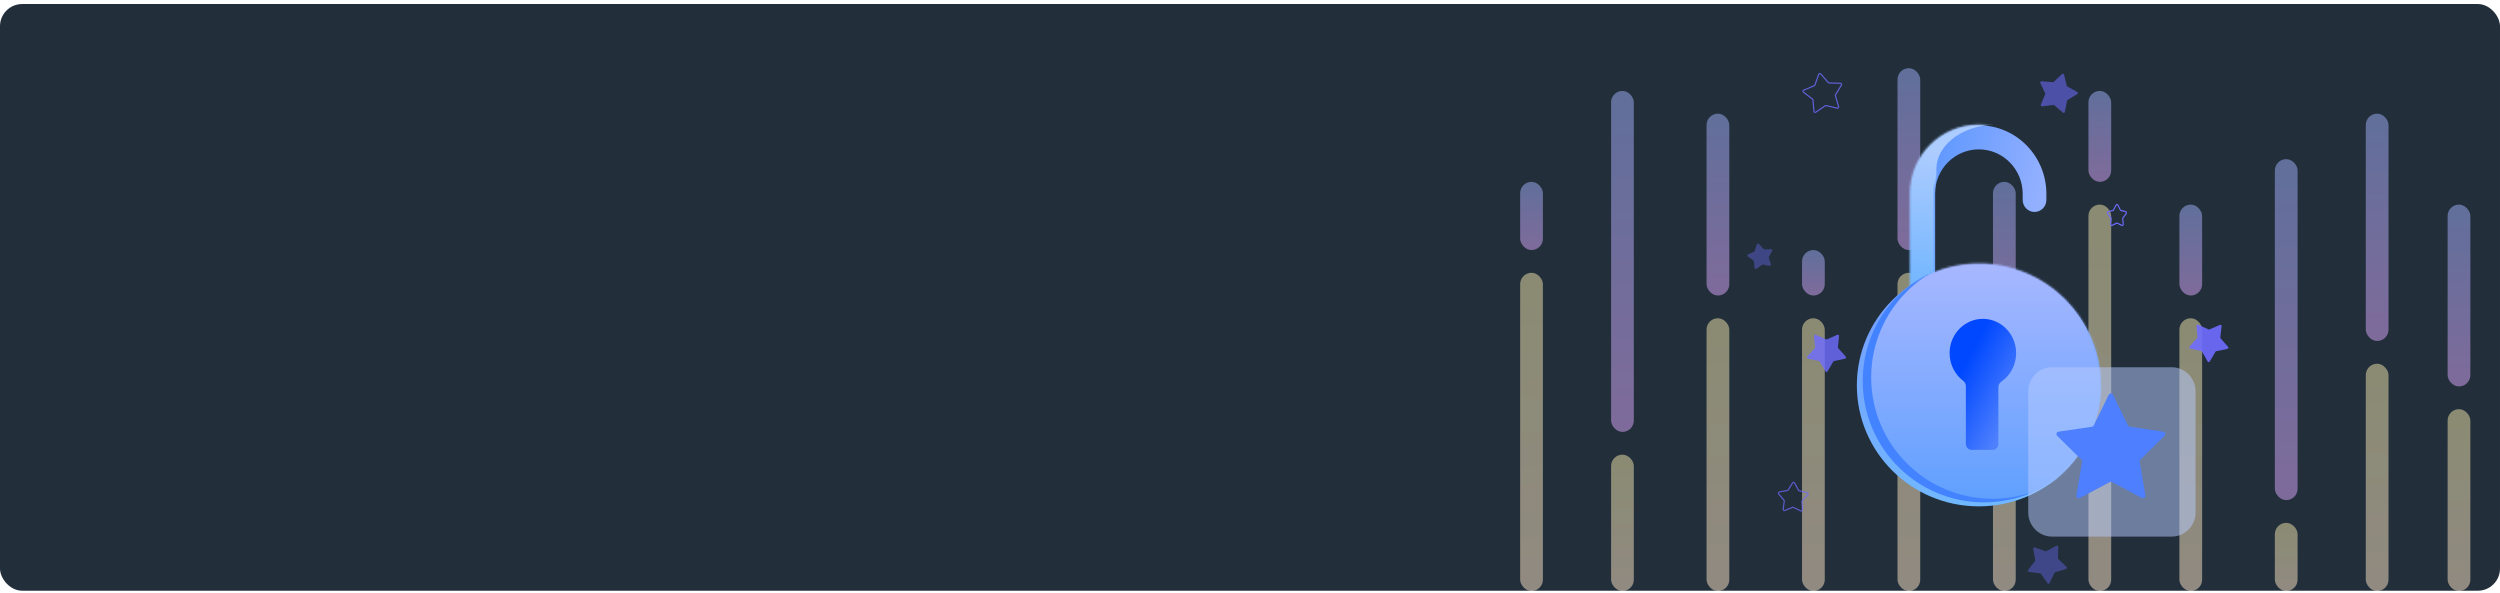 <svg width="1240" height="294" viewBox="0 0 1240 294" fill="none" xmlns="http://www.w3.org/2000/svg">
<rect y="2" width="1240" height="291" rx="11" fill="#222F3B"/>
<rect x="754" y="135.3" width="11.275" height="157.85" rx="5.638" fill="url(#paint0_linear)" fill-opacity="0.5"/>
<rect x="754" y="90.2" width="11.275" height="33.825" rx="5.638" fill="url(#paint1_linear)" fill-opacity="0.5"/>
<rect x="799.1" y="225.5" width="11.275" height="67.65" rx="5.638" fill="url(#paint2_linear)" fill-opacity="0.5"/>
<rect x="799.1" y="45.1" width="11.275" height="169.125" rx="5.638" fill="url(#paint3_linear)" fill-opacity="0.5"/>
<rect x="846.455" y="157.85" width="11.275" height="135.3" rx="5.638" fill="url(#paint4_linear)" fill-opacity="0.5"/>
<rect x="846.455" y="56.375" width="11.275" height="90.2" rx="5.638" fill="url(#paint5_linear)" fill-opacity="0.5"/>
<rect x="893.81" y="157.85" width="11.275" height="135.3" rx="5.638" fill="url(#paint6_linear)" fill-opacity="0.5"/>
<rect x="893.81" y="124.025" width="11.275" height="22.55" rx="5.638" fill="url(#paint7_linear)" fill-opacity="0.5"/>
<rect x="941.165" y="135.3" width="11.275" height="157.85" rx="5.638" fill="url(#paint8_linear)" fill-opacity="0.5"/>
<rect x="941.165" y="33.825" width="11.275" height="90.2" rx="5.638" fill="url(#paint9_linear)" fill-opacity="0.5"/>
<rect x="988.52" y="169.125" width="11.275" height="124.025" rx="5.638" fill="url(#paint10_linear)" fill-opacity="0.5"/>
<rect x="988.52" y="90.2" width="11.275" height="67.65" rx="5.638" fill="url(#paint11_linear)" fill-opacity="0.5"/>
<rect x="1035.87" y="101.475" width="11.275" height="191.675" rx="5.638" fill="url(#paint12_linear)" fill-opacity="0.5"/>
<rect x="1035.87" y="45.1" width="11.275" height="45.1" rx="5.638" fill="url(#paint13_linear)" fill-opacity="0.5"/>
<rect x="1080.98" y="157.85" width="11.275" height="135.3" rx="5.638" fill="url(#paint14_linear)" fill-opacity="0.5"/>
<rect x="1080.98" y="101.475" width="11.275" height="45.1" rx="5.638" fill="url(#paint15_linear)" fill-opacity="0.5"/>
<rect x="1128.33" y="259.325" width="11.275" height="33.825" rx="5.638" fill="url(#paint16_linear)" fill-opacity="0.5"/>
<rect x="1128.33" y="78.925" width="11.275" height="169.125" rx="5.638" fill="url(#paint17_linear)" fill-opacity="0.5"/>
<rect x="1173.43" y="180.4" width="11.275" height="112.75" rx="5.638" fill="url(#paint18_linear)" fill-opacity="0.5"/>
<rect x="1173.43" y="56.375" width="11.275" height="112.75" rx="5.638" fill="url(#paint19_linear)" fill-opacity="0.5"/>
<rect x="1214.02" y="202.95" width="11.275" height="90.2" rx="5.638" fill="url(#paint20_linear)" fill-opacity="0.5"/>
<rect x="1214.02" y="101.475" width="11.275" height="90.2" rx="5.638" fill="url(#paint21_linear)" fill-opacity="0.5"/>
<path fill-rule="evenodd" clip-rule="evenodd" d="M981.5 74.087C969.49 74.087 959.754 83.974 959.754 96.171V170.181C959.754 173.478 957.123 176.15 953.877 176.15C950.631 176.15 948 173.478 948 170.181V96.171C948 77.382 962.998 62.15 981.5 62.15C1000 62.15 1015 77.382 1015 96.171V99.164C1015 102.461 1012.37 105.133 1009.12 105.133C1005.88 105.133 1003.25 102.461 1003.25 99.164V96.171C1003.25 83.974 993.51 74.087 981.5 74.087Z" fill="url(#paint22_linear)"/>
<mask id="mask0" mask-type="alpha" maskUnits="userSpaceOnUse" x="947" y="61" width="69" height="116">
<path fill-rule="evenodd" clip-rule="evenodd" d="M981.384 73.759C969.15 73.759 959.233 83.677 959.233 95.91V170.144C959.233 173.451 956.553 176.131 953.246 176.131C949.94 176.131 947.26 173.451 947.26 170.144V95.91C947.26 77.064 962.538 61.786 981.384 61.786C1000.23 61.786 1015.51 77.064 1015.51 95.91V98.912C1015.51 102.219 1012.83 104.899 1009.52 104.899C1006.21 104.899 1003.53 102.219 1003.53 98.912V95.91C1003.53 83.677 993.617 73.759 981.384 73.759Z" fill="#4D94FF"/>
</mask>
<g mask="url(#mask0)">
<path d="M960.441 83.937C960.441 72.451 972.251 63.006 987.372 61.895C989.021 61.774 990.363 60.446 990.363 58.793V52.806C990.363 51.153 989.019 49.805 987.368 49.884C963.305 51.026 944.266 65.835 944.266 83.937V158.171C944.266 161.477 947.887 164.158 952.353 164.158C956.82 164.158 960.441 161.477 960.441 158.171V83.937Z" fill="url(#paint23_linear)"/>
</g>
<path d="M1042 191.15C1042 224.287 1014.91 251.15 981.5 251.15C948.087 251.15 921 224.287 921 191.15C921 158.013 948.087 131.15 981.5 131.15C1014.91 131.15 1042 158.013 1042 191.15Z" fill="url(#paint24_linear)"/>
<mask id="mask1" mask-type="alpha" maskUnits="userSpaceOnUse" x="921" y="130" width="121" height="121">
<path d="M1041.85 190.798C1041.85 224.027 1014.91 250.964 981.683 250.964C948.454 250.964 921.517 224.027 921.517 190.798C921.517 157.57 948.454 130.633 981.683 130.633C1014.91 130.633 1041.85 157.57 1041.85 190.798Z" fill="url(#paint25_linear)"/>
</mask>
<g mask="url(#mask1)">
<path d="M1044.24 189.002C1044.24 222.231 1017.31 249.168 984.078 249.168C950.849 249.168 923.912 222.231 923.912 189.002C923.912 155.774 950.849 128.837 984.078 128.837C1017.31 128.837 1044.24 155.774 1044.24 189.002Z" fill="#4383FF"/>
<path d="M1048.43 187.206C1048.43 220.435 1021.5 247.372 988.268 247.372C955.04 247.372 928.103 220.435 928.103 187.206C928.103 153.978 955.04 127.041 988.268 127.041C1021.5 127.041 1048.43 153.978 1048.43 187.206Z" fill="url(#paint26_linear)"/>
</g>
<path d="M991.2 191.996C991.2 190.891 991.805 189.895 992.695 189.278C997.101 186.225 1000 181.039 1000 175.156C1000 165.764 992.613 158.15 983.5 158.15C974.387 158.15 967 165.764 967 175.156C967 180.765 969.635 185.74 973.698 188.837C974.518 189.462 975.067 190.419 975.067 191.469V220.168C975.067 221.815 976.363 223.15 977.961 223.15H988.305C989.904 223.15 991.2 221.815 991.2 220.168V191.996Z" fill="url(#paint27_linear)"/>
<g filter="url(#filter0_b)">
<path d="M1006 194.15C1006 187.523 1011.31 182.15 1017.86 182.15H1077.14C1083.69 182.15 1089 187.523 1089 194.15V254.15C1089 260.777 1083.69 266.15 1077.14 266.15H1017.86C1011.31 266.15 1006 260.777 1006 254.15V194.15Z" fill="#B9CDFF" fill-opacity="0.5"/>
</g>
<path d="M1045.93 195.822C1046.37 194.926 1047.63 194.926 1048.07 195.822L1055.49 211.008C1055.66 211.364 1056 211.611 1056.39 211.668L1072.98 214.103C1073.96 214.247 1074.35 215.462 1073.64 216.159L1061.63 227.98C1061.35 228.257 1061.22 228.656 1061.29 229.047L1064.12 245.738C1064.29 246.723 1063.27 247.474 1062.39 247.009L1047.56 239.128C1047.21 238.944 1046.79 238.944 1046.44 239.128L1031.61 247.009C1030.73 247.474 1029.71 246.723 1029.88 245.738L1032.71 229.047C1032.78 228.656 1032.65 228.257 1032.37 227.98L1020.36 216.159C1019.65 215.462 1020.04 214.247 1021.02 214.103L1037.61 211.668C1038 211.611 1038.34 211.364 1038.51 211.008L1045.93 195.822Z" fill="#4D7FFE"/>
<path fill-rule="evenodd" clip-rule="evenodd" d="M1049.29 101.618C1049.61 100.994 1050.39 100.994 1050.71 101.618L1051.89 103.936C1051.93 104.012 1051.99 104.066 1052.07 104.085L1054.35 104.652C1054.97 104.805 1055.21 105.663 1054.79 106.202L1053.23 108.202C1053.18 108.267 1053.16 108.355 1053.16 108.443L1053.4 111.111C1053.46 111.83 1052.83 112.36 1052.25 112.068L1050.11 110.987C1050.04 110.952 1049.96 110.952 1049.89 110.987L1047.75 112.068C1047.17 112.36 1046.54 111.83 1046.6 111.111L1046.84 108.443C1046.84 108.355 1046.82 108.267 1046.77 108.202L1045.21 106.202C1044.79 105.663 1045.03 104.805 1045.65 104.652L1047.93 104.085C1048.01 104.066 1048.07 104.012 1048.11 103.936L1049.29 101.618ZM1050.24 101.935C1050.13 101.727 1049.87 101.727 1049.76 101.935L1048.59 104.252C1048.47 104.481 1048.28 104.643 1048.05 104.699L1045.76 105.266C1045.56 105.317 1045.48 105.603 1045.62 105.783L1047.18 107.783C1047.33 107.98 1047.4 108.243 1047.38 108.506L1047.15 111.174C1047.12 111.414 1047.34 111.59 1047.53 111.493L1049.67 110.412C1049.88 110.305 1050.12 110.305 1050.33 110.412L1052.47 111.493C1052.66 111.59 1052.88 111.414 1052.85 111.174L1052.62 108.506C1052.6 108.243 1052.67 107.98 1052.82 107.783L1054.38 105.783C1054.52 105.603 1054.44 105.317 1054.24 105.266L1051.95 104.699C1051.72 104.643 1051.53 104.481 1051.41 104.252L1050.24 101.935Z" fill="#6F6CFF"/>
<path opacity="0.796" fill-rule="evenodd" clip-rule="evenodd" d="M912.255 52.814C912.449 53.474 911.859 54.099 911.189 53.943L905.706 52.664C905.625 52.645 905.539 52.661 905.469 52.708L900.825 55.892C900.258 56.281 899.481 55.913 899.423 55.227L898.945 49.617C898.938 49.534 898.896 49.457 898.83 49.406L894.367 45.973C893.822 45.553 893.932 44.701 894.566 44.434L899.753 42.246C899.831 42.213 899.891 42.149 899.919 42.07L901.805 36.765C902.035 36.117 902.88 35.958 903.33 36.479L907.014 40.736C907.069 40.8 907.148 40.837 907.232 40.84L912.86 40.994C913.548 41.013 913.96 41.767 913.604 42.356L910.693 47.175C910.65 47.247 910.638 47.334 910.662 47.414L912.255 52.814ZM911.325 53.36C911.549 53.412 911.745 53.204 911.68 52.984L910.088 47.584C910.017 47.342 910.05 47.081 910.181 46.865L913.091 42.046C913.21 41.85 913.073 41.598 912.843 41.592L907.215 41.438C906.963 41.431 906.726 41.319 906.561 41.128L902.877 36.87C902.727 36.697 902.446 36.75 902.369 36.966L900.483 42.271C900.399 42.508 900.218 42.699 899.986 42.797L894.798 44.985C894.587 45.074 894.55 45.358 894.732 45.498L899.195 48.931C899.394 49.085 899.52 49.315 899.542 49.567L900.02 55.176C900.039 55.405 900.298 55.528 900.487 55.398L905.131 52.215C905.339 52.072 905.597 52.023 905.842 52.081L911.325 53.36Z" fill="#6F6CFF"/>
<path opacity="0.73" fill-rule="evenodd" clip-rule="evenodd" d="M896.453 244.1C897.122 244.263 897.365 245.087 896.893 245.588L894.116 248.534C894.059 248.595 894.029 248.678 894.036 248.762L894.336 252.8C894.388 253.486 893.679 253.972 893.057 253.678L889.397 251.948C889.321 251.912 889.233 251.909 889.155 251.941L885.408 253.475C884.771 253.736 884.09 253.212 884.177 252.53L884.692 248.514C884.703 248.43 884.678 248.346 884.624 248.282L882.007 245.192C881.562 244.667 881.849 243.857 882.525 243.73L886.504 242.978C886.587 242.963 886.659 242.913 886.703 242.842L888.833 239.398C889.195 238.813 890.054 238.836 890.384 239.439L892.329 242.991C892.369 243.065 892.438 243.118 892.52 243.138L896.453 244.1ZM896.458 245.177C896.615 245.01 896.534 244.736 896.311 244.681L892.378 243.719C892.133 243.66 891.925 243.5 891.803 243.278L889.859 239.727C889.749 239.526 889.463 239.518 889.342 239.713L887.212 243.156C887.08 243.371 886.863 243.52 886.615 243.566L882.637 244.318C882.411 244.361 882.315 244.631 882.464 244.806L885.08 247.895C885.243 248.088 885.318 248.34 885.286 248.59L884.771 252.606C884.742 252.833 884.969 253.008 885.181 252.921L888.929 251.387C889.162 251.292 889.425 251.299 889.653 251.406L893.313 253.137C893.52 253.235 893.757 253.073 893.739 252.844L893.439 248.806C893.42 248.555 893.508 248.307 893.681 248.124L896.458 245.177Z" fill="#6F6CFF"/>
<path opacity="0.902" d="M1105.14 172.063C1105.44 172.408 1105.26 172.951 1104.81 173.044L1099.3 174.187C1099.13 174.221 1098.99 174.323 1098.9 174.468L1096.03 179.307C1095.79 179.702 1095.22 179.697 1094.99 179.298L1092.2 174.408C1092.12 174.262 1091.98 174.158 1091.81 174.121L1086.32 172.881C1085.87 172.78 1085.7 172.234 1086.01 171.894L1089.8 167.729C1089.91 167.605 1089.97 167.439 1089.95 167.272L1089.44 161.665C1089.39 161.208 1089.86 160.876 1090.28 161.065L1095.41 163.38C1095.56 163.449 1095.74 163.451 1095.89 163.385L1101.06 161.16C1101.49 160.979 1101.95 161.319 1101.9 161.775L1101.28 167.372C1101.26 167.539 1101.31 167.706 1101.42 167.832L1105.14 172.063Z" fill="#6F6CFF"/>
<path opacity="0.371" d="M871.385 121.225C871.523 120.788 872.082 120.662 872.394 120.998L874.675 123.453C874.789 123.576 874.95 123.645 875.118 123.644L878.469 123.617C878.927 123.613 879.22 124.106 878.996 124.507L877.367 127.434C877.285 127.581 877.269 127.756 877.322 127.915L878.383 131.093C878.528 131.528 878.15 131.959 877.7 131.87L874.412 131.225C874.247 131.193 874.076 131.231 873.941 131.331L871.246 133.322C870.877 133.595 870.351 133.368 870.296 132.912L869.894 129.586C869.874 129.419 869.784 129.268 869.647 129.171L866.921 127.223C866.548 126.956 866.601 126.386 867.017 126.193L870.056 124.783C870.209 124.712 870.324 124.58 870.375 124.42L871.385 121.225Z" fill="#6F6CFF"/>
<path opacity="0.806" d="M906.469 184.223C906.238 184.62 905.666 184.62 905.435 184.223L902.601 179.358C902.516 179.213 902.375 179.11 902.21 179.074L896.708 177.883C896.259 177.786 896.082 177.241 896.388 176.899L900.139 172.701C900.251 172.575 900.305 172.409 900.288 172.242L899.721 166.64C899.675 166.184 900.138 165.847 900.558 166.032L905.71 168.302C905.864 168.37 906.039 168.37 906.193 168.302L911.345 166.032C911.765 165.847 912.228 166.183 912.182 166.64L911.615 172.241C911.598 172.408 911.652 172.575 911.764 172.7L915.515 176.899C915.821 177.241 915.644 177.785 915.196 177.883L909.693 179.074C909.529 179.11 909.387 179.213 909.303 179.358L906.469 184.223Z" fill="#6F6CFF"/>
<path opacity="0.548" d="M1012.88 52.755C1012.42 52.811 1012.07 52.355 1012.25 51.931L1014.4 46.73C1014.47 46.575 1014.46 46.4 1014.39 46.247L1012.01 41.147C1011.82 40.731 1012.14 40.261 1012.6 40.297L1018.21 40.74C1018.38 40.753 1018.54 40.695 1018.67 40.58L1022.78 36.737C1023.12 36.424 1023.67 36.589 1023.77 37.035L1025.09 42.51C1025.12 42.673 1025.23 42.813 1025.38 42.894L1030.3 45.619C1030.71 45.841 1030.72 46.414 1030.33 46.654L1025.53 49.594C1025.38 49.682 1025.28 49.826 1025.25 49.991L1024.18 55.518C1024.09 55.969 1023.55 56.158 1023.21 55.86L1018.92 52.203C1018.8 52.093 1018.63 52.043 1018.46 52.063L1012.88 52.755Z" fill="#6F6CFF"/>
<path opacity="0.393" d="M1016.58 289.21C1016.39 289.623 1015.82 289.669 1015.55 289.292L1012.34 284.668C1012.25 284.53 1012.1 284.438 1011.93 284.416L1006.35 283.666C1005.9 283.605 1005.68 283.076 1005.95 282.711L1009.36 278.227C1009.46 278.093 1009.5 277.923 1009.47 277.758L1008.46 272.219C1008.38 271.768 1008.81 271.395 1009.25 271.546L1014.56 273.4C1014.72 273.455 1014.89 273.441 1015.04 273.361L1020 270.688C1020.4 270.47 1020.89 270.769 1020.88 271.228L1020.76 276.856C1020.76 277.024 1020.82 277.186 1020.95 277.302L1025.02 281.189C1025.35 281.505 1025.22 282.062 1024.78 282.195L1019.39 283.821C1019.23 283.869 1019.09 283.983 1019.02 284.135L1016.58 289.21Z" fill="#6F6CFF"/>
<defs>
<filter id="filter0_b" x="1001" y="177.15" width="93" height="94" filterUnits="userSpaceOnUse" color-interpolation-filters="sRGB">
<feFlood flood-opacity="0" result="BackgroundImageFix"/>
<feGaussianBlur in="BackgroundImage" stdDeviation="2.5"/>
<feComposite in2="SourceAlpha" operator="in" result="effect1_backgroundBlur"/>
<feBlend mode="normal" in="SourceGraphic" in2="effect1_backgroundBlur" result="shape"/>
</filter>
<linearGradient id="paint0_linear" x1="759.637" y1="135.3" x2="759.637" y2="293.15" gradientUnits="userSpaceOnUse">
<stop stop-color="#F3E8AC"/>
<stop offset="1" stop-color="#FFE6C8"/>
</linearGradient>
<linearGradient id="paint1_linear" x1="759.637" y1="90.2" x2="759.637" y2="124.025" gradientUnits="userSpaceOnUse">
<stop stop-color="#A0B0FB"/>
<stop offset="1" stop-color="#DBA8FB"/>
</linearGradient>
<linearGradient id="paint2_linear" x1="804.737" y1="225.5" x2="804.737" y2="293.15" gradientUnits="userSpaceOnUse">
<stop stop-color="#F3E8AC"/>
<stop offset="1" stop-color="#FFE6C8"/>
</linearGradient>
<linearGradient id="paint3_linear" x1="804.737" y1="45.1" x2="804.737" y2="214.225" gradientUnits="userSpaceOnUse">
<stop stop-color="#A0B0FB"/>
<stop offset="1" stop-color="#DBA8FB"/>
</linearGradient>
<linearGradient id="paint4_linear" x1="852.092" y1="157.85" x2="852.092" y2="293.15" gradientUnits="userSpaceOnUse">
<stop stop-color="#F3E8AC"/>
<stop offset="1" stop-color="#FFE6C8"/>
</linearGradient>
<linearGradient id="paint5_linear" x1="852.092" y1="56.375" x2="852.092" y2="146.575" gradientUnits="userSpaceOnUse">
<stop stop-color="#A0B0FB"/>
<stop offset="1" stop-color="#DBA8FB"/>
</linearGradient>
<linearGradient id="paint6_linear" x1="899.448" y1="157.85" x2="899.448" y2="293.15" gradientUnits="userSpaceOnUse">
<stop stop-color="#F3E8AC"/>
<stop offset="1" stop-color="#FFE6C8"/>
</linearGradient>
<linearGradient id="paint7_linear" x1="899.448" y1="124.025" x2="899.448" y2="146.575" gradientUnits="userSpaceOnUse">
<stop stop-color="#A0B0FB"/>
<stop offset="1" stop-color="#DBA8FB"/>
</linearGradient>
<linearGradient id="paint8_linear" x1="946.802" y1="135.3" x2="946.802" y2="293.15" gradientUnits="userSpaceOnUse">
<stop stop-color="#F3E8AC"/>
<stop offset="1" stop-color="#FFE6C8"/>
</linearGradient>
<linearGradient id="paint9_linear" x1="946.802" y1="33.825" x2="946.802" y2="124.025" gradientUnits="userSpaceOnUse">
<stop stop-color="#A0B0FB"/>
<stop offset="1" stop-color="#DBA8FB"/>
</linearGradient>
<linearGradient id="paint10_linear" x1="994.158" y1="169.125" x2="994.158" y2="293.15" gradientUnits="userSpaceOnUse">
<stop stop-color="#F3E8AC"/>
<stop offset="1" stop-color="#FFE6C8"/>
</linearGradient>
<linearGradient id="paint11_linear" x1="994.158" y1="90.2" x2="994.158" y2="157.85" gradientUnits="userSpaceOnUse">
<stop stop-color="#A0B0FB"/>
<stop offset="1" stop-color="#DBA8FB"/>
</linearGradient>
<linearGradient id="paint12_linear" x1="1041.51" y1="101.475" x2="1041.51" y2="293.15" gradientUnits="userSpaceOnUse">
<stop stop-color="#F3E8AC"/>
<stop offset="1" stop-color="#FFE6C8"/>
</linearGradient>
<linearGradient id="paint13_linear" x1="1041.51" y1="45.1" x2="1041.51" y2="90.2" gradientUnits="userSpaceOnUse">
<stop stop-color="#A0B0FB"/>
<stop offset="1" stop-color="#DBA8FB"/>
</linearGradient>
<linearGradient id="paint14_linear" x1="1086.61" y1="157.85" x2="1086.61" y2="293.15" gradientUnits="userSpaceOnUse">
<stop stop-color="#F3E8AC"/>
<stop offset="1" stop-color="#FFE6C8"/>
</linearGradient>
<linearGradient id="paint15_linear" x1="1086.61" y1="101.475" x2="1086.61" y2="146.575" gradientUnits="userSpaceOnUse">
<stop stop-color="#A0B0FB"/>
<stop offset="1" stop-color="#DBA8FB"/>
</linearGradient>
<linearGradient id="paint16_linear" x1="1133.97" y1="259.325" x2="1133.97" y2="293.15" gradientUnits="userSpaceOnUse">
<stop stop-color="#F3E8AC"/>
<stop offset="1" stop-color="#FFE6C8"/>
</linearGradient>
<linearGradient id="paint17_linear" x1="1133.97" y1="78.925" x2="1133.97" y2="248.05" gradientUnits="userSpaceOnUse">
<stop stop-color="#A0B0FB"/>
<stop offset="1" stop-color="#DBA8FB"/>
</linearGradient>
<linearGradient id="paint18_linear" x1="1179.07" y1="180.4" x2="1179.07" y2="293.15" gradientUnits="userSpaceOnUse">
<stop stop-color="#F3E8AC"/>
<stop offset="1" stop-color="#FFE6C8"/>
</linearGradient>
<linearGradient id="paint19_linear" x1="1179.07" y1="56.375" x2="1179.07" y2="169.125" gradientUnits="userSpaceOnUse">
<stop stop-color="#A0B0FB"/>
<stop offset="1" stop-color="#DBA8FB"/>
</linearGradient>
<linearGradient id="paint20_linear" x1="1219.66" y1="202.95" x2="1219.66" y2="293.15" gradientUnits="userSpaceOnUse">
<stop stop-color="#F3E8AC"/>
<stop offset="1" stop-color="#FFE6C8"/>
</linearGradient>
<linearGradient id="paint21_linear" x1="1219.66" y1="101.475" x2="1219.66" y2="191.675" gradientUnits="userSpaceOnUse">
<stop stop-color="#A0B0FB"/>
<stop offset="1" stop-color="#DBA8FB"/>
</linearGradient>
<linearGradient id="paint22_linear" x1="1005.6" y1="121.239" x2="941.422" y2="105.586" gradientUnits="userSpaceOnUse">
<stop stop-color="#93B0FF"/>
<stop offset="1" stop-color="#5694FF"/>
</linearGradient>
<linearGradient id="paint23_linear" x1="949.118" y1="145.3" x2="961.139" y2="75.14" gradientUnits="userSpaceOnUse">
<stop stop-color="#70B5FF"/>
<stop offset="1" stop-color="#ADCCFF"/>
</linearGradient>
<linearGradient id="paint24_linear" x1="981.5" y1="131.15" x2="990.974" y2="259.221" gradientUnits="userSpaceOnUse">
<stop stop-color="#759CFF"/>
<stop offset="1" stop-color="#70BAFF"/>
</linearGradient>
<linearGradient id="paint25_linear" x1="981.683" y1="130.633" x2="981.683" y2="250.964" gradientUnits="userSpaceOnUse">
<stop stop-color="#AAB8FF"/>
<stop offset="1" stop-color="#61A0FF"/>
</linearGradient>
<linearGradient id="paint26_linear" x1="988.268" y1="127.041" x2="988.268" y2="247.372" gradientUnits="userSpaceOnUse">
<stop stop-color="#AAB8FF"/>
<stop offset="1" stop-color="#61A0FF"/>
</linearGradient>
<linearGradient id="paint27_linear" x1="967" y1="195.941" x2="995.225" y2="210.354" gradientUnits="userSpaceOnUse">
<stop stop-color="#0048FF"/>
<stop offset="1" stop-color="#5081FD"/>
</linearGradient>
</defs>
</svg>
